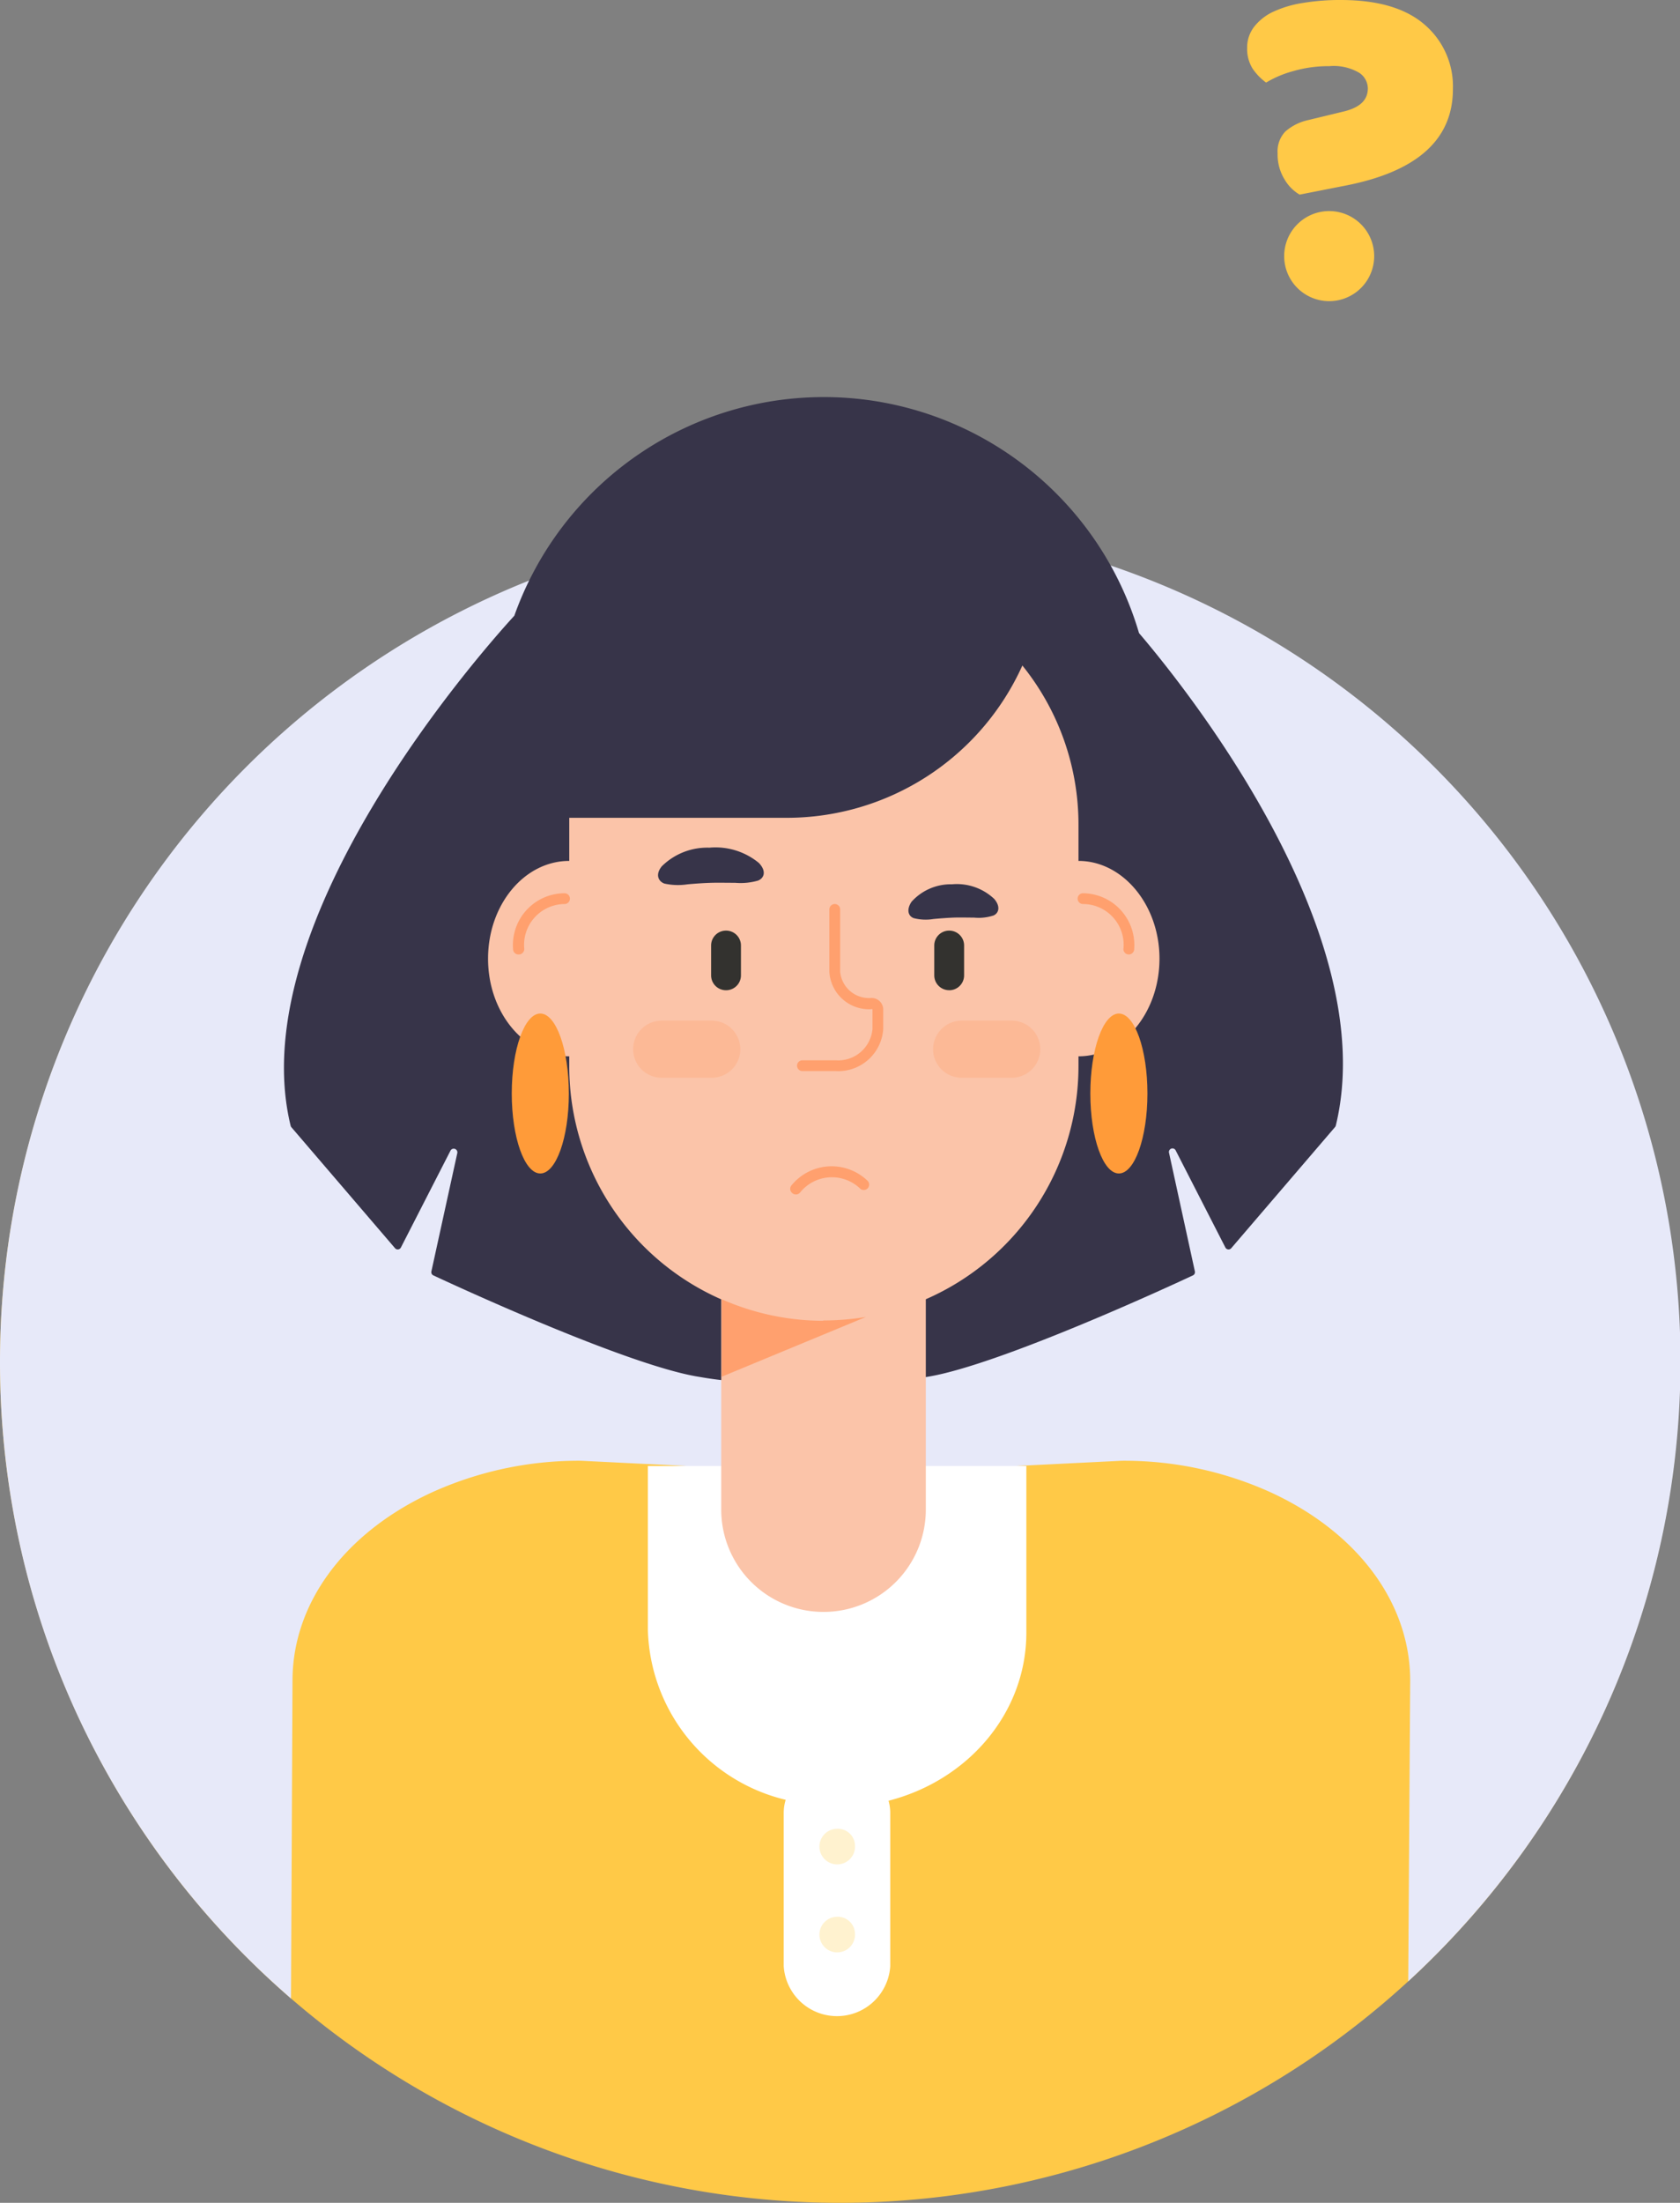 <svg xmlns="http://www.w3.org/2000/svg" width="128" height="167.719" viewBox="0 0 128 167.719">
  <rect x="0" y="0" width="128" height="167.719" fill="#808080" stroke="none"/>
  <g id="Group_115" data-name="Group 115" transform="translate(-139 -99.281)">
    <path id="Path_649" data-name="Path 649" d="M64,0A64,64,0,1,1,0,64,64,64,0,0,1,64,0Z" transform="translate(139 139)" fill="#ffc947"/>
    <path id="Subtraction_1" data-name="Subtraction 1" d="M886.173,938.442h0a64.221,64.221,0,0,1-16.177-21.362,63.665,63.665,0,0,1-4.439-12.994A64.37,64.37,0,0,1,864,890a64.019,64.019,0,1,1,115.9,37.459,64.481,64.481,0,0,1-8.606,9.677l.149-22.889c0-5.872-3.929-11.214-10.509-14.288a27.014,27.014,0,0,0-11.479-2.459l-20.585,1.019L908.275,897.5a27.041,27.041,0,0,0-11.479,2.459c-6.581,3.075-10.51,8.417-10.51,14.288l-.113,24.193Z" transform="translate(-725 -687)" fill="#e7e9f9"/>
    <g id="Layer_2" data-name="Layer 2" transform="translate(-16.832 99.281)">
      <g id="OBJECTS" transform="translate(0.691 -0.001)">
        <path id="Path_325" data-name="Path 325" d="M234.48,127.6v12.456a13.69,13.69,0,0,0,10.5,12.963,3.437,3.437,0,0,0-.149.945v11.721a4.067,4.067,0,0,0,8.117,0V153.964a3.5,3.5,0,0,0-.131-.875c6.053-1.548,10.5-6.683,10.5-12.8V127.6Z" transform="translate(-29.978 -15.984)" fill="#fff"/>
        <path id="Path_326" data-name="Path 326" d="M252.132,160.431a1.356,1.356,0,1,1-1.356-1.251,1.3,1.3,0,0,1,1.356,1.251Z" transform="translate(-31.85 -19.94)" fill="#fff2cf"/>
        <path id="Path_327" data-name="Path 327" d="M252.132,168.091a1.356,1.356,0,1,1-1.356-1.251,1.312,1.312,0,0,1,1.356,1.251Z" transform="translate(-31.85 -20.9)" fill="#fff2cf"/>
        <path id="Path_310" data-name="Path 310" d="M113.377,17.932A25.028,25.028,0,0,0,65.782,16.61c-2.01,2.191-20.859,23.182-17.044,38.83a.3.3,0,0,0,.057.115l7.894,9.207a.271.271,0,0,0,.451-.049l3.783-7.385a.279.279,0,0,1,.517.181l-1.978,9.026a.271.271,0,0,0,.148.3c1.756.821,14.968,6.926,20.326,7.738a26.341,26.341,0,0,0,8.616.09,26.325,26.325,0,0,0,8.616-.09c5.358-.821,18.57-6.918,20.318-7.738a.271.271,0,0,0,.148-.3l-1.969-9.026a.271.271,0,0,1,.509-.181l3.783,7.385a.271.271,0,0,0,.451.049l7.894-9.207a.32.32,0,0,0,.066-.115C131.971,40.67,116.659,21.772,113.377,17.932Z" transform="translate(128.546 30.27)" fill="#373449"/>
        <path id="Path_311" data-name="Path 311" d="M112.165,39.747V37.007a19.284,19.284,0,0,0-4.275-12.137A19.694,19.694,0,0,1,89.9,36.465H73.367v3.282h0c-3.422,0-6.187,3.332-6.187,7.443s2.765,7.435,6.187,7.435h0v.755A19.374,19.374,0,0,0,84.946,73.129v16.01a7.787,7.787,0,0,0,7.8,7.787h0a7.787,7.787,0,0,0,7.787-7.787V73.121A19.374,19.374,0,0,0,112.165,55.38v-.755c3.414,0,6.171-3.332,6.171-7.435S115.537,39.747,112.165,39.747Z" transform="translate(125.146 25.802)" fill="#fbc4a9"/>
        <path id="Path_312" data-name="Path 312" d="M96.633,85.311A19.243,19.243,0,0,1,88.87,83.67v5.9l11-4.554a20.089,20.089,0,0,1-3.282.271Z" transform="translate(121.255 15.252)" fill="#ffa06e"/>
        <ellipse id="Ellipse_5" data-name="Ellipse 5" cx="2.175" cy="6.089" rx="2.175" ry="6.089" transform="translate(238.214 77.169)" fill="#ff9b39"/>
        <ellipse id="Ellipse_6" data-name="Ellipse 6" cx="2.175" cy="6.089" rx="2.175" ry="6.089" transform="translate(194.132 77.169)" fill="#ff9b39"/>
        <path id="Path_313" data-name="Path 313" d="M110.683,62.169h3.808a2.175,2.175,0,0,0,2.175-2.175h0a2.175,2.175,0,0,0-2.175-2.175h-3.808a2.183,2.183,0,0,0-2.183,2.175h0a2.175,2.175,0,0,0,2.183,2.175Z" transform="translate(117.733 19.89)" fill="#ffa06e" opacity="0.32"/>
        <path id="Path_314" data-name="Path 314" d="M82.825,62.169h3.808a2.175,2.175,0,0,0,2.183-2.175h0a2.183,2.183,0,0,0-2.183-2.175H82.825a2.175,2.175,0,0,0-2.175,2.175h0A2.175,2.175,0,0,0,82.825,62.169Z" transform="translate(122.73 19.89)" fill="#ffa06e" opacity="0.32"/>
        <path id="Path_315" data-name="Path 315" d="M125.818,50.661a.41.41,0,0,1-.41-.41,3.1,3.1,0,0,0-3.077-3.43.41.41,0,0,1,0-.821,3.947,3.947,0,0,1,3.9,4.226.419.419,0,0,1-.41.435Z" transform="translate(115.326 22.011)" fill="#ffa06e"/>
        <path id="Path_316" data-name="Path 316" d="M69.908,50.661a.41.41,0,0,1-.41-.41A3.947,3.947,0,0,1,73.42,46a.41.41,0,0,1,0,.821,3.11,3.11,0,0,0-3.069,3.405.418.418,0,0,1-.443.435Z" transform="translate(124.733 22.011)" fill="#ffa06e"/>
        <path id="Path_650" data-name="Path 650" d="M69.908,50.661a.41.41,0,0,1-.41-.41A3.947,3.947,0,0,1,73.42,46a.41.41,0,0,1,0,.821,3.11,3.11,0,0,0-3.069,3.405.418.418,0,0,1-.443.435Z" transform="matrix(0.719, 0.695, -0.695, 0.719, 200.418, 5.798)" fill="#ffa06e"/>
        <path id="Path_317" data-name="Path 317" d="M109.751,54.008h0a1.132,1.132,0,0,0,1.132-1.132V50.6a1.132,1.132,0,0,0-1.132-1.132h0A1.132,1.132,0,0,0,108.61,50.6v2.273a1.132,1.132,0,0,0,1.141,1.132Z" transform="translate(117.713 21.388)" fill="#33322f"/>
        <path id="Path_318" data-name="Path 318" d="M106.612,47.743a3.668,3.668,0,0,0,1.51.066c.533-.049,1.067-.09,1.535-.107s1.009,0,1.551,0a3.627,3.627,0,0,0,1.493-.164c.394-.181.542-.673.049-1.256a4.144,4.144,0,0,0-3.217-1.116,4.021,4.021,0,0,0-3.085,1.329C106.038,47.111,106.2,47.587,106.612,47.743Z" transform="translate(118.144 22.163)" fill="#373449"/>
        <path id="Path_319" data-name="Path 319" d="M98.816,59.719H96.28a.41.41,0,1,1,0-.821h2.536a2.618,2.618,0,0,0,2.8-2.38v-1.51a.139.139,0,0,0-.1,0,3.028,3.028,0,0,1-3.184-2.831V47.41a.41.41,0,0,1,.821,0v4.735a2.207,2.207,0,0,0,2.363,2.01.886.886,0,0,1,.919.821v1.543A3.43,3.43,0,0,1,98.816,59.719Z" transform="translate(119.999 21.831)" fill="#ffa06e"/>
        <path id="Path_320" data-name="Path 320" d="M89.022,54.008h0a1.132,1.132,0,0,0,1.141-1.132V50.6a1.132,1.132,0,0,0-1.141-1.132h0A1.132,1.132,0,0,0,87.89,50.6v2.273A1.132,1.132,0,0,0,89.022,54.008Z" transform="translate(121.431 21.388)" fill="#33322f"/>
        <path id="Path_321" data-name="Path 321" d="M83.445,44.5a4.809,4.809,0,0,0,1.764.057c.632-.057,1.264-.1,1.813-.115s1.182,0,1.813,0a4.792,4.792,0,0,0,1.756-.172c.468-.2.64-.722.057-1.338a5.194,5.194,0,0,0-3.775-1.165,4.924,4.924,0,0,0-3.627,1.42C82.731,43.825,82.993,44.334,83.445,44.5Z" transform="translate(122.315 22.774)" fill="#373449"/>
        <path id="Path_375" data-name="Path 375" d="M290.677,14.818a3.2,3.2,0,0,1-1.146-1.155A3.6,3.6,0,0,1,289,11.678a2.187,2.187,0,0,1,.586-1.662,3.91,3.91,0,0,1,1.749-.875l2.79-.674c1.19-.315,1.749-.875,1.749-1.749a1.443,1.443,0,0,0-.665-1.181,3.849,3.849,0,0,0-2.266-.5,9.622,9.622,0,0,0-2.747.376,8.022,8.022,0,0,0-2.073.875,4.374,4.374,0,0,1-1.015-1.041,2.834,2.834,0,0,1-.429-1.592,2.572,2.572,0,0,1,.534-1.618,3.971,3.971,0,0,1,1.5-1.163,8.4,8.4,0,0,1,2.257-.656A17,17,0,0,1,293.818,0q4.216,0,6.377,1.872a6.184,6.184,0,0,1,2.161,4.916q0,5.712-8.074,7.321ZM289.5,19.5a3.429,3.429,0,1,1,3.429,3.429A3.429,3.429,0,0,1,289.5,19.5Z" transform="translate(-36.517 0.001)" fill="#ffc947"/>
      </g>
    </g>
  </g>
</svg>
